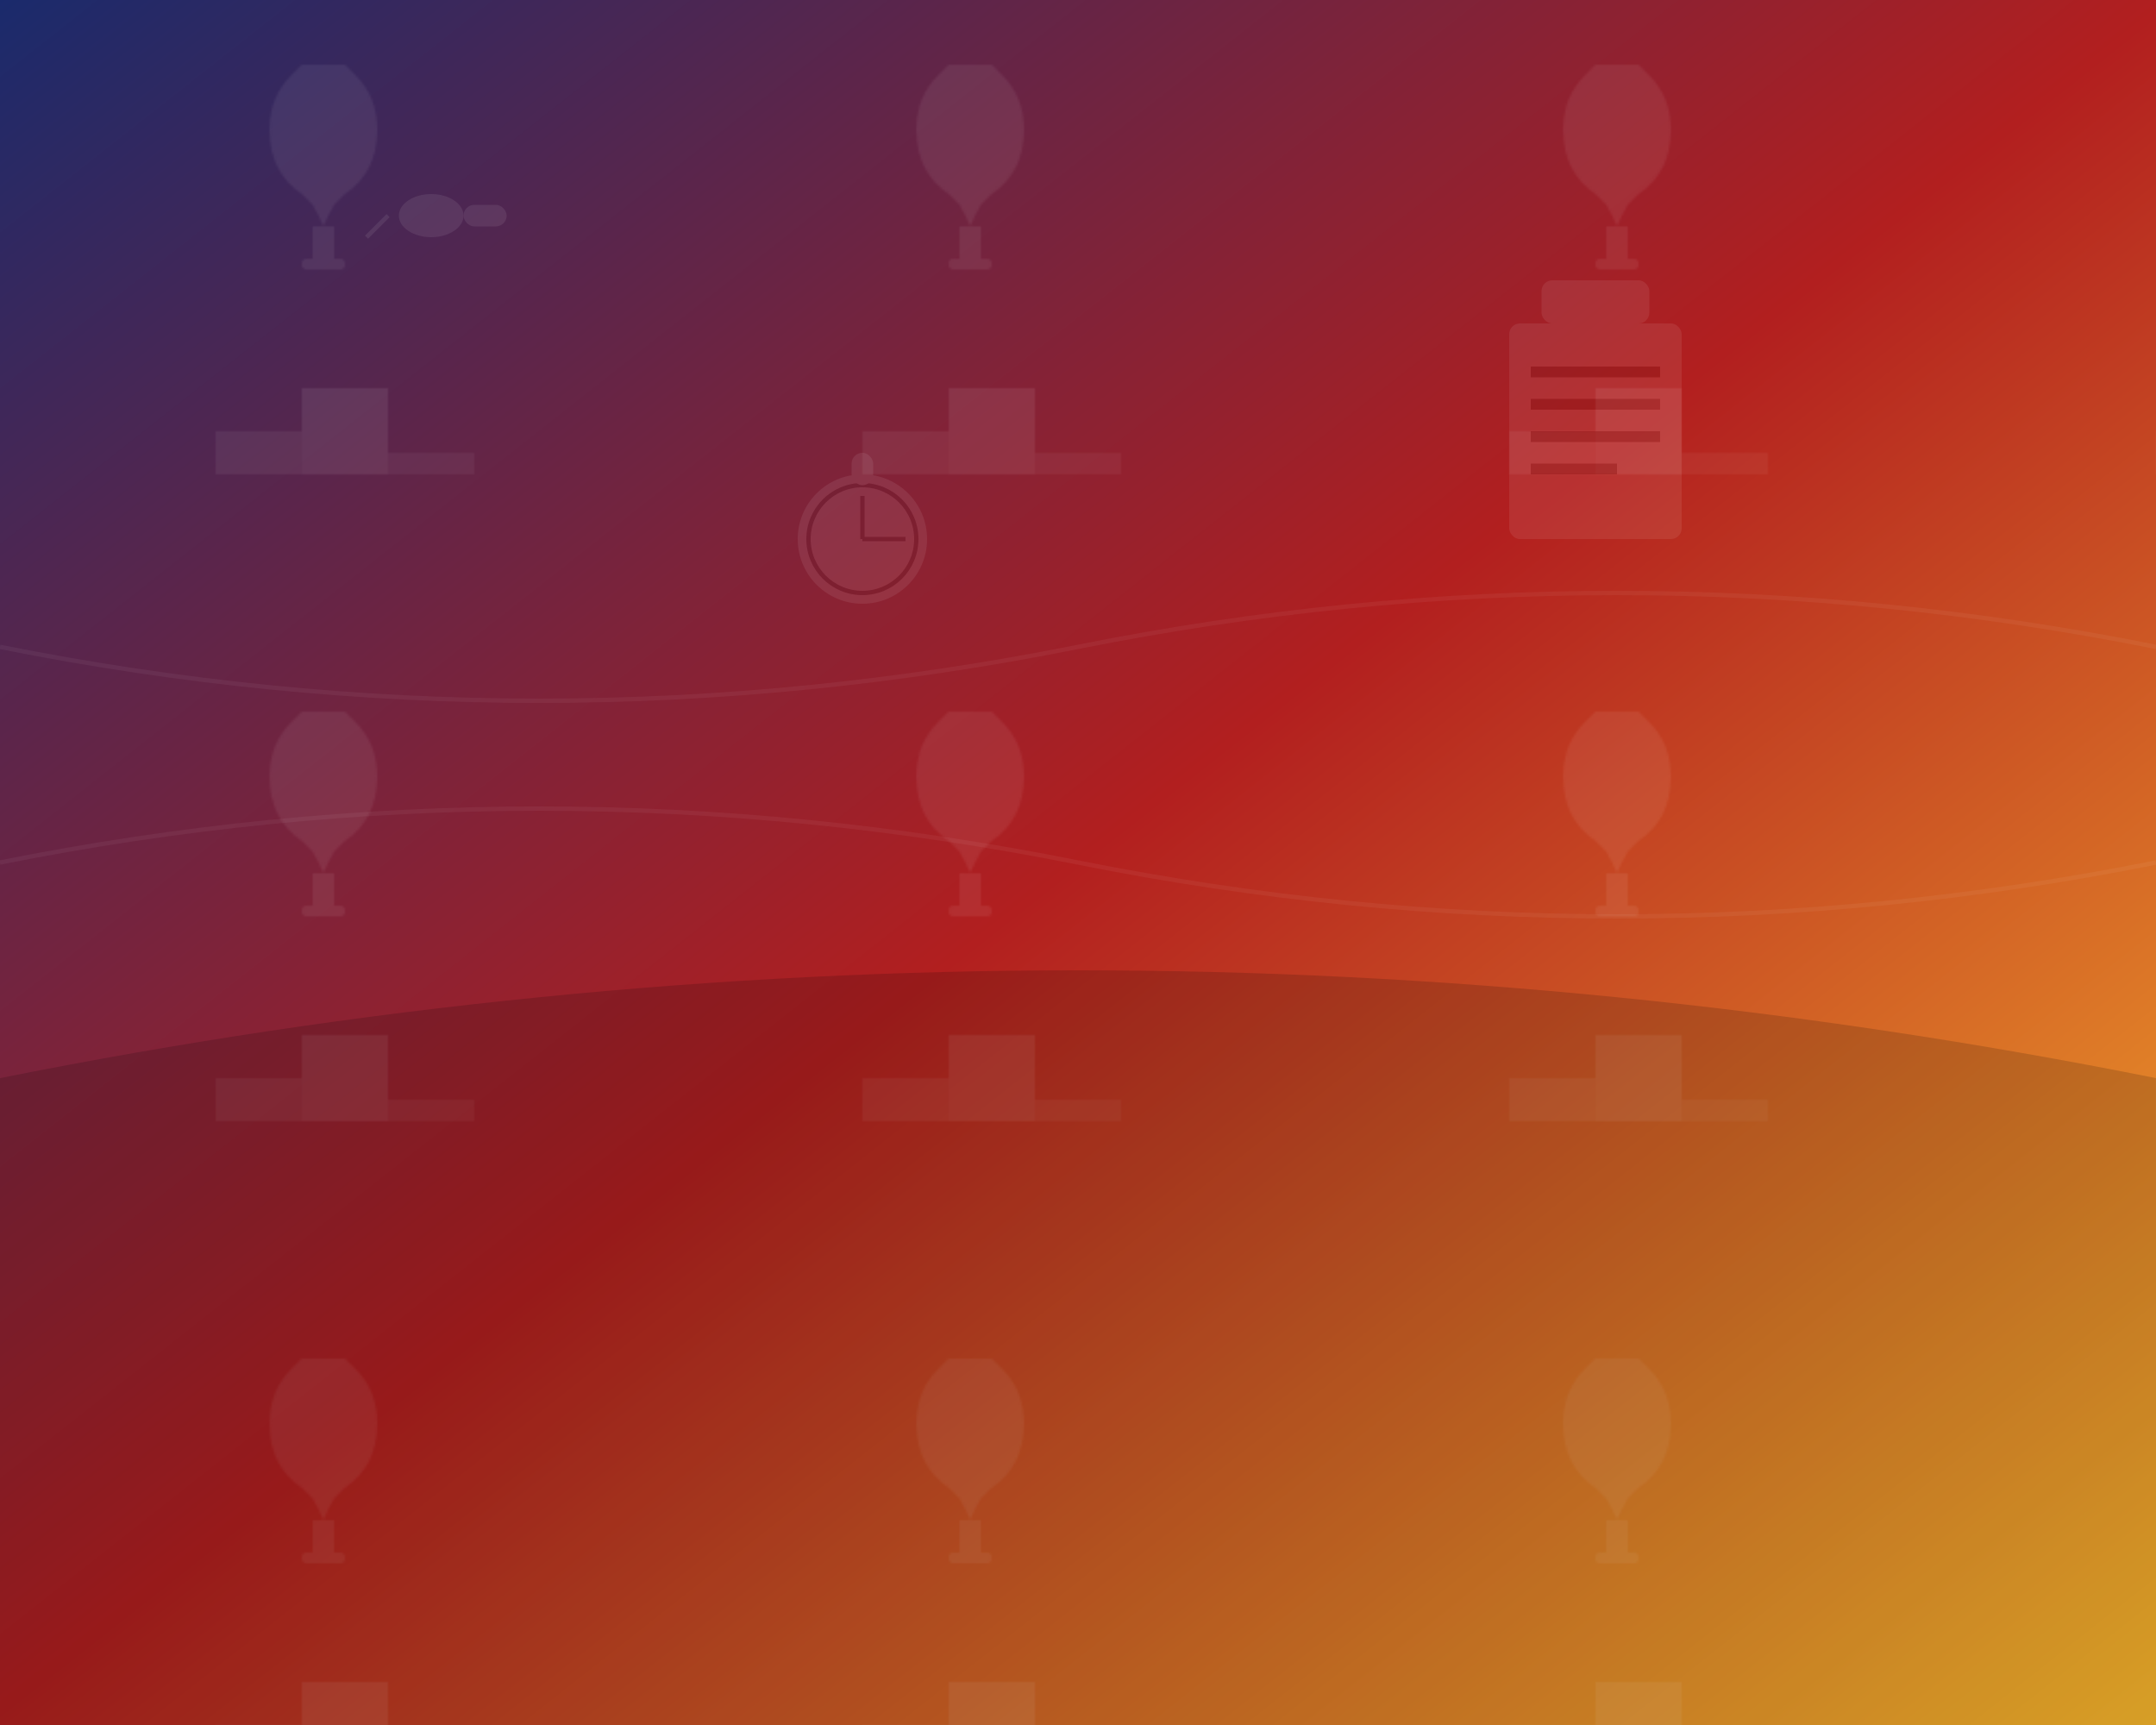 <svg xmlns="http://www.w3.org/2000/svg" width="1000" height="800" viewBox="0 0 1000 800">
  <!-- Background gradient -->
  <defs>
    <linearGradient id="bg-gradient" x1="0%" y1="0%" x2="100%" y2="100%">
      <stop offset="0%" stop-color="#1a2a6c" />
      <stop offset="50%" stop-color="#b21f1f" />
      <stop offset="100%" stop-color="#fdbb2d" />
    </linearGradient>
    
    <!-- Trophy and podium pattern -->
    <pattern id="trophy-pattern" x="0" y="0" width="300" height="300" patternUnits="userSpaceOnUse">
      <!-- Trophy -->
      <path d="M140 30 L160 30 L165 35 Q175 45, 175 60 Q175 80, 160 90 L155 95 Q152 100, 150 105 Q148 100, 145 95 L140 90 Q125 80, 125 60 Q125 45, 135 35 Z" fill="#ffffff" opacity="0.07" />
      <rect x="145" y="105" width="10" height="15" fill="#ffffff" opacity="0.07" />
      <rect x="140" y="120" width="20" height="5" rx="2" fill="#ffffff" opacity="0.07" />
      
      <!-- Podium -->
      <rect x="100" y="200" width="40" height="20" fill="#ffffff" opacity="0.06" />
      <rect x="140" y="180" width="40" height="40" fill="#ffffff" opacity="0.08" />
      <rect x="180" y="210" width="40" height="10" fill="#ffffff" opacity="0.05" />
    </pattern>
  </defs>
  
  <!-- Main background -->
  <rect width="100%" height="100%" fill="url(#bg-gradient)" />
  
  <!-- Pattern overlay -->
  <rect width="100%" height="100%" fill="url(#trophy-pattern)" />
  
  <!-- Additional decorative elements -->
  <!-- Stadium silhouette -->
  <path d="M0 500 Q 500 400, 1000 500 L1000 800 L0 800 Z" fill="#000000" opacity="0.15" />
  
  <!-- Sports equipment silhouettes -->
  <!-- Whistle -->
  <g opacity="0.08">
    <ellipse cx="200" cy="100" rx="15" ry="10" fill="#ffffff" />
    <rect x="215" y="95" width="20" height="10" rx="5" fill="#ffffff" />
    <circle cx="230" cy="100" r="3" fill="#ffffff" />
    <path d="M180 100 L170 110" stroke="#ffffff" stroke-width="2" />
  </g>
  
  <!-- Clipboard -->
  <g opacity="0.08">
    <rect x="700" y="150" width="80" height="100" rx="5" fill="#ffffff" />
    <rect x="710" y="170" width="60" height="5" fill="#000000" />
    <rect x="710" y="185" width="60" height="5" fill="#000000" />
    <rect x="710" y="200" width="60" height="5" fill="#000000" />
    <rect x="710" y="215" width="40" height="5" fill="#000000" />
    <rect x="715" y="130" width="50" height="20" rx="5" fill="#ffffff" />
  </g>
  
  <!-- Stopwatch -->
  <g opacity="0.08">
    <circle cx="400" cy="250" r="30" fill="#ffffff" />
    <circle cx="400" cy="250" r="25" fill="none" stroke="#000000" stroke-width="2" />
    <rect x="395" y="210" width="10" height="15" rx="5" fill="#ffffff" />
    <line x1="400" y1="230" x2="400" y2="250" stroke="#000000" stroke-width="2" />
    <line x1="400" y1="250" x2="420" y2="250" stroke="#000000" stroke-width="2" />
  </g>
  
  <!-- Dynamic curves -->
  <path d="M0 300 Q 250 350, 500 300 Q 750 250, 1000 300" stroke="#ffffff" stroke-width="2" fill="none" opacity="0.05" />
  <path d="M0 400 Q 250 350, 500 400 Q 750 450, 1000 400" stroke="#ffffff" stroke-width="2" fill="none" opacity="0.05" />
</svg>